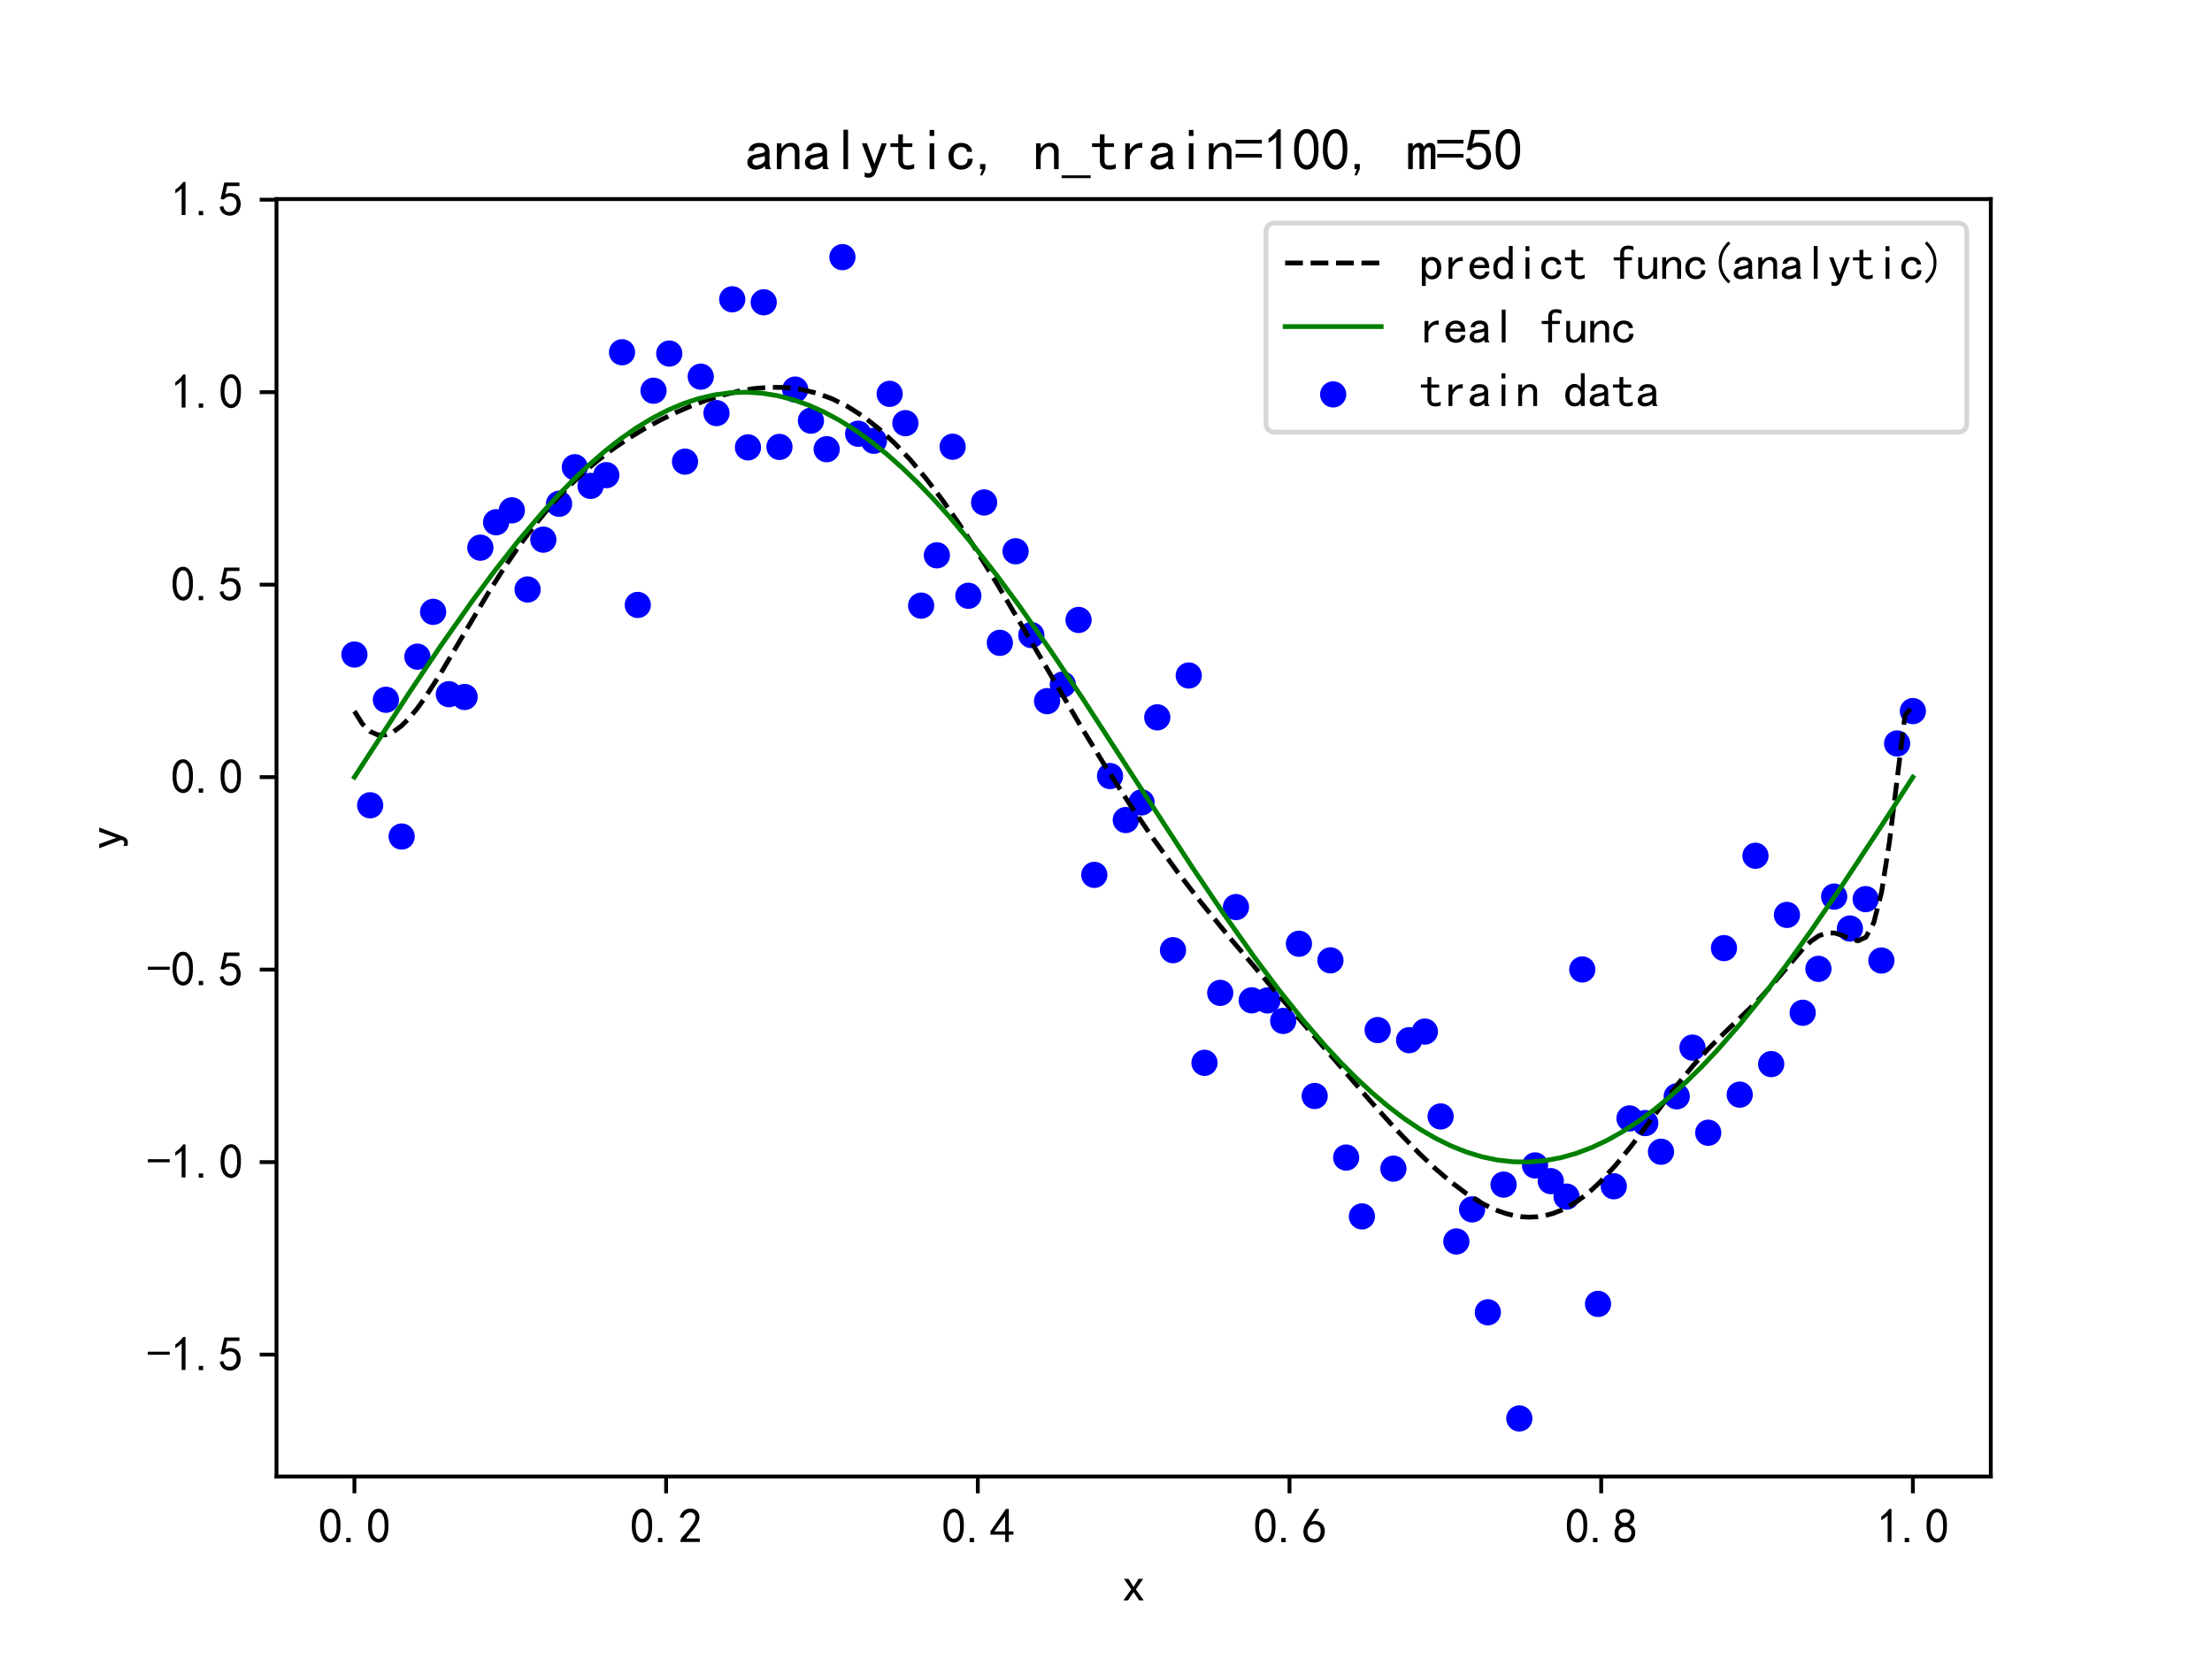 <?xml version="1.0" encoding="utf-8" standalone="no"?>
<!DOCTYPE svg PUBLIC "-//W3C//DTD SVG 1.1//EN"
  "http://www.w3.org/Graphics/SVG/1.1/DTD/svg11.dtd">
<svg height="345.6pt" version="1.1" viewBox="0 0 460.8 345.6" width="460.8pt" xmlns="http://www.w3.org/2000/svg" xmlns:xlink="http://www.w3.org/1999/xlink">
 <defs>
  <style type="text/css">*{stroke-linecap:butt;stroke-linejoin:round;}</style>
 </defs>
 <g id="figure_1">
  <g id="patch_1">
   <path d="M 0 345.6 
L 460.8 345.6 
L 460.8 0 
L 0 0 
z
" style="fill:#ffffff;"/>
  </g>
  <g id="axes_1">
   <g id="patch_2">
    <path d="M 57.6 307.584 
L 414.72 307.584 
L 414.72 41.472 
L 57.6 41.472 
z
" style="fill:#ffffff;"/>
   </g>
   <g id="PathCollection_1">
    <defs>
     <path d="M 0 2.236 
C 0.593 2.236 1.162 2 1.581 1.581 
C 2 1.162 2.236 0.593 2.236 0 
C 2.236 -0.593 2 -1.162 1.581 -1.581 
C 1.162 -2 0.593 -2.236 0 -2.236 
C -0.593 -2.236 -1.162 -2 -1.581 -1.581 
C -2 -1.162 -2.236 -0.593 -2.236 0 
C -2.236 0.593 -2 1.162 -1.581 1.581 
C -1.162 2 -0.593 2.236 0 2.236 
z
" id="m9929b29497" style="stroke:#0000ff;"/>
    </defs>
    <g clip-path="url(#p54bb64ecfc)">
     <use style="fill:#0000ff;stroke:#0000ff;" x="73.833" xlink:href="#m9929b29497" y="136.349"/>
     <use style="fill:#0000ff;stroke:#0000ff;" x="77.112" xlink:href="#m9929b29497" y="167.752"/>
     <use style="fill:#0000ff;stroke:#0000ff;" x="80.391" xlink:href="#m9929b29497" y="145.772"/>
     <use style="fill:#0000ff;stroke:#0000ff;" x="83.671" xlink:href="#m9929b29497" y="174.264"/>
     <use style="fill:#0000ff;stroke:#0000ff;" x="86.95" xlink:href="#m9929b29497" y="136.796"/>
     <use style="fill:#0000ff;stroke:#0000ff;" x="90.229" xlink:href="#m9929b29497" y="127.46"/>
     <use style="fill:#0000ff;stroke:#0000ff;" x="93.509" xlink:href="#m9929b29497" y="144.614"/>
     <use style="fill:#0000ff;stroke:#0000ff;" x="96.788" xlink:href="#m9929b29497" y="145.194"/>
     <use style="fill:#0000ff;stroke:#0000ff;" x="100.067" xlink:href="#m9929b29497" y="114.089"/>
     <use style="fill:#0000ff;stroke:#0000ff;" x="103.347" xlink:href="#m9929b29497" y="108.795"/>
     <use style="fill:#0000ff;stroke:#0000ff;" x="106.626" xlink:href="#m9929b29497" y="106.312"/>
     <use style="fill:#0000ff;stroke:#0000ff;" x="109.905" xlink:href="#m9929b29497" y="122.801"/>
     <use style="fill:#0000ff;stroke:#0000ff;" x="113.185" xlink:href="#m9929b29497" y="112.42"/>
     <use style="fill:#0000ff;stroke:#0000ff;" x="116.464" xlink:href="#m9929b29497" y="104.947"/>
     <use style="fill:#0000ff;stroke:#0000ff;" x="119.743" xlink:href="#m9929b29497" y="97.333"/>
     <use style="fill:#0000ff;stroke:#0000ff;" x="123.023" xlink:href="#m9929b29497" y="101.223"/>
     <use style="fill:#0000ff;stroke:#0000ff;" x="126.302" xlink:href="#m9929b29497" y="98.982"/>
     <use style="fill:#0000ff;stroke:#0000ff;" x="129.581" xlink:href="#m9929b29497" y="73.381"/>
     <use style="fill:#0000ff;stroke:#0000ff;" x="132.861" xlink:href="#m9929b29497" y="126.017"/>
     <use style="fill:#0000ff;stroke:#0000ff;" x="136.14" xlink:href="#m9929b29497" y="81.392"/>
     <use style="fill:#0000ff;stroke:#0000ff;" x="139.42" xlink:href="#m9929b29497" y="73.653"/>
     <use style="fill:#0000ff;stroke:#0000ff;" x="142.699" xlink:href="#m9929b29497" y="96.168"/>
     <use style="fill:#0000ff;stroke:#0000ff;" x="145.978" xlink:href="#m9929b29497" y="78.464"/>
     <use style="fill:#0000ff;stroke:#0000ff;" x="149.258" xlink:href="#m9929b29497" y="86.056"/>
     <use style="fill:#0000ff;stroke:#0000ff;" x="152.537" xlink:href="#m9929b29497" y="62.351"/>
     <use style="fill:#0000ff;stroke:#0000ff;" x="155.816" xlink:href="#m9929b29497" y="93.201"/>
     <use style="fill:#0000ff;stroke:#0000ff;" x="159.096" xlink:href="#m9929b29497" y="62.972"/>
     <use style="fill:#0000ff;stroke:#0000ff;" x="162.375" xlink:href="#m9929b29497" y="93.101"/>
     <use style="fill:#0000ff;stroke:#0000ff;" x="165.654" xlink:href="#m9929b29497" y="81.159"/>
     <use style="fill:#0000ff;stroke:#0000ff;" x="168.934" xlink:href="#m9929b29497" y="87.633"/>
     <use style="fill:#0000ff;stroke:#0000ff;" x="172.213" xlink:href="#m9929b29497" y="93.578"/>
     <use style="fill:#0000ff;stroke:#0000ff;" x="175.492" xlink:href="#m9929b29497" y="53.568"/>
     <use style="fill:#0000ff;stroke:#0000ff;" x="178.772" xlink:href="#m9929b29497" y="90.353"/>
     <use style="fill:#0000ff;stroke:#0000ff;" x="182.051" xlink:href="#m9929b29497" y="91.819"/>
     <use style="fill:#0000ff;stroke:#0000ff;" x="185.33" xlink:href="#m9929b29497" y="82.046"/>
     <use style="fill:#0000ff;stroke:#0000ff;" x="188.61" xlink:href="#m9929b29497" y="88.154"/>
     <use style="fill:#0000ff;stroke:#0000ff;" x="191.889" xlink:href="#m9929b29497" y="126.161"/>
     <use style="fill:#0000ff;stroke:#0000ff;" x="195.168" xlink:href="#m9929b29497" y="115.682"/>
     <use style="fill:#0000ff;stroke:#0000ff;" x="198.448" xlink:href="#m9929b29497" y="93.063"/>
     <use style="fill:#0000ff;stroke:#0000ff;" x="201.727" xlink:href="#m9929b29497" y="124.11"/>
     <use style="fill:#0000ff;stroke:#0000ff;" x="205.006" xlink:href="#m9929b29497" y="104.67"/>
     <use style="fill:#0000ff;stroke:#0000ff;" x="208.286" xlink:href="#m9929b29497" y="133.915"/>
     <use style="fill:#0000ff;stroke:#0000ff;" x="211.565" xlink:href="#m9929b29497" y="114.84"/>
     <use style="fill:#0000ff;stroke:#0000ff;" x="214.844" xlink:href="#m9929b29497" y="132.297"/>
     <use style="fill:#0000ff;stroke:#0000ff;" x="218.124" xlink:href="#m9929b29497" y="146.061"/>
     <use style="fill:#0000ff;stroke:#0000ff;" x="221.403" xlink:href="#m9929b29497" y="142.608"/>
     <use style="fill:#0000ff;stroke:#0000ff;" x="224.682" xlink:href="#m9929b29497" y="129.145"/>
     <use style="fill:#0000ff;stroke:#0000ff;" x="227.962" xlink:href="#m9929b29497" y="182.25"/>
     <use style="fill:#0000ff;stroke:#0000ff;" x="231.241" xlink:href="#m9929b29497" y="161.663"/>
     <use style="fill:#0000ff;stroke:#0000ff;" x="234.52" xlink:href="#m9929b29497" y="170.828"/>
     <use style="fill:#0000ff;stroke:#0000ff;" x="237.8" xlink:href="#m9929b29497" y="167.15"/>
     <use style="fill:#0000ff;stroke:#0000ff;" x="241.079" xlink:href="#m9929b29497" y="149.433"/>
     <use style="fill:#0000ff;stroke:#0000ff;" x="244.358" xlink:href="#m9929b29497" y="197.939"/>
     <use style="fill:#0000ff;stroke:#0000ff;" x="247.638" xlink:href="#m9929b29497" y="140.717"/>
     <use style="fill:#0000ff;stroke:#0000ff;" x="250.917" xlink:href="#m9929b29497" y="221.403"/>
     <use style="fill:#0000ff;stroke:#0000ff;" x="254.196" xlink:href="#m9929b29497" y="206.834"/>
     <use style="fill:#0000ff;stroke:#0000ff;" x="257.476" xlink:href="#m9929b29497" y="188.962"/>
     <use style="fill:#0000ff;stroke:#0000ff;" x="260.755" xlink:href="#m9929b29497" y="208.386"/>
     <use style="fill:#0000ff;stroke:#0000ff;" x="264.034" xlink:href="#m9929b29497" y="208.414"/>
     <use style="fill:#0000ff;stroke:#0000ff;" x="267.314" xlink:href="#m9929b29497" y="212.676"/>
     <use style="fill:#0000ff;stroke:#0000ff;" x="270.593" xlink:href="#m9929b29497" y="196.598"/>
     <use style="fill:#0000ff;stroke:#0000ff;" x="273.872" xlink:href="#m9929b29497" y="228.313"/>
     <use style="fill:#0000ff;stroke:#0000ff;" x="277.152" xlink:href="#m9929b29497" y="200.058"/>
     <use style="fill:#0000ff;stroke:#0000ff;" x="280.431" xlink:href="#m9929b29497" y="241.142"/>
     <use style="fill:#0000ff;stroke:#0000ff;" x="283.71" xlink:href="#m9929b29497" y="253.399"/>
     <use style="fill:#0000ff;stroke:#0000ff;" x="286.99" xlink:href="#m9929b29497" y="214.584"/>
     <use style="fill:#0000ff;stroke:#0000ff;" x="290.269" xlink:href="#m9929b29497" y="243.451"/>
     <use style="fill:#0000ff;stroke:#0000ff;" x="293.548" xlink:href="#m9929b29497" y="216.689"/>
     <use style="fill:#0000ff;stroke:#0000ff;" x="296.828" xlink:href="#m9929b29497" y="214.9"/>
     <use style="fill:#0000ff;stroke:#0000ff;" x="300.107" xlink:href="#m9929b29497" y="232.574"/>
     <use style="fill:#0000ff;stroke:#0000ff;" x="303.386" xlink:href="#m9929b29497" y="258.62"/>
     <use style="fill:#0000ff;stroke:#0000ff;" x="306.666" xlink:href="#m9929b29497" y="251.947"/>
     <use style="fill:#0000ff;stroke:#0000ff;" x="309.945" xlink:href="#m9929b29497" y="273.374"/>
     <use style="fill:#0000ff;stroke:#0000ff;" x="313.224" xlink:href="#m9929b29497" y="246.775"/>
     <use style="fill:#0000ff;stroke:#0000ff;" x="316.504" xlink:href="#m9929b29497" y="295.488"/>
     <use style="fill:#0000ff;stroke:#0000ff;" x="319.783" xlink:href="#m9929b29497" y="242.777"/>
     <use style="fill:#0000ff;stroke:#0000ff;" x="323.062" xlink:href="#m9929b29497" y="246.057"/>
     <use style="fill:#0000ff;stroke:#0000ff;" x="326.342" xlink:href="#m9929b29497" y="249.277"/>
     <use style="fill:#0000ff;stroke:#0000ff;" x="329.621" xlink:href="#m9929b29497" y="201.955"/>
     <use style="fill:#0000ff;stroke:#0000ff;" x="332.9" xlink:href="#m9929b29497" y="271.629"/>
     <use style="fill:#0000ff;stroke:#0000ff;" x="336.18" xlink:href="#m9929b29497" y="247.124"/>
     <use style="fill:#0000ff;stroke:#0000ff;" x="339.459" xlink:href="#m9929b29497" y="232.988"/>
     <use style="fill:#0000ff;stroke:#0000ff;" x="342.739" xlink:href="#m9929b29497" y="233.959"/>
     <use style="fill:#0000ff;stroke:#0000ff;" x="346.018" xlink:href="#m9929b29497" y="239.928"/>
     <use style="fill:#0000ff;stroke:#0000ff;" x="349.297" xlink:href="#m9929b29497" y="228.388"/>
     <use style="fill:#0000ff;stroke:#0000ff;" x="352.577" xlink:href="#m9929b29497" y="218.239"/>
     <use style="fill:#0000ff;stroke:#0000ff;" x="355.856" xlink:href="#m9929b29497" y="235.97"/>
     <use style="fill:#0000ff;stroke:#0000ff;" x="359.135" xlink:href="#m9929b29497" y="197.508"/>
     <use style="fill:#0000ff;stroke:#0000ff;" x="362.415" xlink:href="#m9929b29497" y="228.036"/>
     <use style="fill:#0000ff;stroke:#0000ff;" x="365.694" xlink:href="#m9929b29497" y="178.271"/>
     <use style="fill:#0000ff;stroke:#0000ff;" x="368.973" xlink:href="#m9929b29497" y="221.67"/>
     <use style="fill:#0000ff;stroke:#0000ff;" x="372.253" xlink:href="#m9929b29497" y="190.591"/>
     <use style="fill:#0000ff;stroke:#0000ff;" x="375.532" xlink:href="#m9929b29497" y="210.978"/>
     <use style="fill:#0000ff;stroke:#0000ff;" x="378.811" xlink:href="#m9929b29497" y="201.83"/>
     <use style="fill:#0000ff;stroke:#0000ff;" x="382.091" xlink:href="#m9929b29497" y="186.779"/>
     <use style="fill:#0000ff;stroke:#0000ff;" x="385.37" xlink:href="#m9929b29497" y="193.427"/>
     <use style="fill:#0000ff;stroke:#0000ff;" x="388.649" xlink:href="#m9929b29497" y="187.306"/>
     <use style="fill:#0000ff;stroke:#0000ff;" x="391.929" xlink:href="#m9929b29497" y="200.096"/>
     <use style="fill:#0000ff;stroke:#0000ff;" x="395.208" xlink:href="#m9929b29497" y="154.878"/>
     <use style="fill:#0000ff;stroke:#0000ff;" x="398.487" xlink:href="#m9929b29497" y="148.133"/>
    </g>
   </g>
   <g id="matplotlib.axis_1">
    <g id="xtick_1">
     <g id="line2d_1">
      <defs>
       <path d="M 0 0 
L 0 3.5 
" id="m21b68eb40e" style="stroke:#000000;stroke-width:0.8;"/>
      </defs>
      <g>
       <use style="stroke:#000000;stroke-width:0.8;" x="73.833" xlink:href="#m21b68eb40e" y="307.584"/>
      </g>
     </g>
     <g id="text_1">
      <!-- 0.0 -->
      <g transform="translate(66.333 321.459)scale(0.1 -0.1)">
       <defs>
        <path d="M 225 2537 
Q 250 3200 412 3587 
Q 575 3975 875 4225 
Q 1175 4475 1612 4475 
Q 2050 4475 2375 4112 
Q 2700 3750 2800 3200 
Q 2900 2650 2862 1937 
Q 2825 1225 2612 775 
Q 2400 325 1975 150 
Q 1550 -25 1125 187 
Q 700 400 525 750 
Q 350 1100 275 1487 
Q 200 1875 225 2537 
z
M 750 2687 
Q 675 2000 800 1462 
Q 925 925 1212 700 
Q 1500 475 1800 612 
Q 2100 750 2237 1162 
Q 2375 1575 2375 2062 
Q 2375 2550 2337 2950 
Q 2300 3350 2112 3675 
Q 1925 4000 1612 4012 
Q 1300 4025 1062 3700 
Q 825 3375 750 2687 
z
" id="SimHei-30" transform="scale(0.016)"/>
        <path d="M 1075 125 
L 500 125 
L 500 675 
L 1075 675 
L 1075 125 
z
" id="SimHei-2e" transform="scale(0.016)"/>
       </defs>
       <use xlink:href="#SimHei-30"/>
       <use x="50" xlink:href="#SimHei-2e"/>
       <use x="100" xlink:href="#SimHei-30"/>
      </g>
     </g>
    </g>
    <g id="xtick_2">
     <g id="line2d_2">
      <g>
       <use style="stroke:#000000;stroke-width:0.8;" x="138.764" xlink:href="#m21b68eb40e" y="307.584"/>
      </g>
     </g>
     <g id="text_2">
      <!-- 0.2 -->
      <g transform="translate(131.264 321.459)scale(0.1 -0.1)">
       <defs>
        <path d="M 300 250 
Q 325 625 650 925 
Q 975 1225 1475 1862 
Q 1975 2500 2125 2850 
Q 2275 3200 2237 3450 
Q 2200 3700 2000 3862 
Q 1800 4025 1537 4000 
Q 1275 3975 1037 3800 
Q 800 3625 675 3275 
L 200 3350 
Q 400 3925 712 4187 
Q 1025 4450 1450 4475 
Q 1700 4500 1900 4462 
Q 2100 4425 2312 4287 
Q 2525 4150 2662 3875 
Q 2800 3600 2762 3212 
Q 2725 2825 2375 2287 
Q 2025 1750 1025 600 
L 2825 600 
L 2825 150 
L 300 150 
L 300 250 
z
" id="SimHei-32" transform="scale(0.016)"/>
       </defs>
       <use xlink:href="#SimHei-30"/>
       <use x="50" xlink:href="#SimHei-2e"/>
       <use x="100" xlink:href="#SimHei-32"/>
      </g>
     </g>
    </g>
    <g id="xtick_3">
     <g id="line2d_3">
      <g>
       <use style="stroke:#000000;stroke-width:0.8;" x="203.695" xlink:href="#m21b68eb40e" y="307.584"/>
      </g>
     </g>
     <g id="text_3">
      <!-- 0.4 -->
      <g transform="translate(196.195 321.459)scale(0.1 -0.1)">
       <defs>
        <path d="M 2000 1100 
L 75 1100 
L 75 1525 
L 2100 4450 
L 2475 4450 
L 2475 1525 
L 3075 1525 
L 3075 1100 
L 2475 1100 
L 2475 150 
L 2000 150 
L 2000 1100 
z
M 2000 1525 
L 2000 3500 
L 600 1525 
L 2000 1525 
z
" id="SimHei-34" transform="scale(0.016)"/>
       </defs>
       <use xlink:href="#SimHei-30"/>
       <use x="50" xlink:href="#SimHei-2e"/>
       <use x="100" xlink:href="#SimHei-34"/>
      </g>
     </g>
    </g>
    <g id="xtick_4">
     <g id="line2d_4">
      <g>
       <use style="stroke:#000000;stroke-width:0.8;" x="268.625" xlink:href="#m21b68eb40e" y="307.584"/>
      </g>
     </g>
     <g id="text_4">
      <!-- 0.6 -->
      <g transform="translate(261.125 321.459)scale(0.1 -0.1)">
       <defs>
        <path d="M 250 1612 
Q 275 1975 387 2225 
Q 500 2475 725 2850 
L 1750 4450 
L 2325 4450 
L 1275 2800 
Q 1950 2975 2350 2750 
Q 2750 2525 2887 2237 
Q 3025 1950 3037 1612 
Q 3050 1275 2937 950 
Q 2825 625 2537 362 
Q 2250 100 1737 75 
Q 1225 50 862 262 
Q 500 475 362 862 
Q 225 1250 250 1612 
z
M 1025 787 
Q 1250 550 1625 525 
Q 2000 500 2250 775 
Q 2500 1050 2500 1575 
Q 2500 2100 2187 2300 
Q 1875 2500 1487 2450 
Q 1100 2400 925 2075 
Q 750 1750 775 1387 
Q 800 1025 1025 787 
z
" id="SimHei-36" transform="scale(0.016)"/>
       </defs>
       <use xlink:href="#SimHei-30"/>
       <use x="50" xlink:href="#SimHei-2e"/>
       <use x="100" xlink:href="#SimHei-36"/>
      </g>
     </g>
    </g>
    <g id="xtick_5">
     <g id="line2d_5">
      <g>
       <use style="stroke:#000000;stroke-width:0.8;" x="333.556" xlink:href="#m21b68eb40e" y="307.584"/>
      </g>
     </g>
     <g id="text_5">
      <!-- 0.8 -->
      <g transform="translate(326.056 321.459)scale(0.1 -0.1)">
       <defs>
        <path d="M 175 1375 
Q 175 1675 325 1962 
Q 475 2250 825 2425 
Q 525 2600 425 2812 
Q 325 3025 312 3300 
Q 300 3575 387 3775 
Q 475 3975 650 4150 
Q 825 4325 1037 4387 
Q 1250 4450 1500 4450 
Q 1750 4450 1950 4400 
Q 2150 4350 2375 4187 
Q 2600 4025 2700 3725 
Q 2800 3425 2687 3025 
Q 2575 2625 2100 2400 
Q 2525 2275 2700 2012 
Q 2875 1750 2875 1375 
Q 2875 1000 2762 775 
Q 2650 550 2512 400 
Q 2375 250 2137 162 
Q 1900 75 1537 75 
Q 1175 75 912 162 
Q 650 250 475 425 
Q 300 600 237 837 
Q 175 1075 175 1375 
z
M 687 1400 
Q 675 1100 787 875 
Q 900 650 1200 587 
Q 1500 525 1825 600 
Q 2150 675 2275 950 
Q 2400 1225 2362 1500 
Q 2325 1775 2050 1962 
Q 1775 2150 1450 2125 
Q 1125 2100 912 1900 
Q 700 1700 687 1400 
z
M 775 3350 
Q 775 3100 950 2875 
Q 1125 2650 1500 2650 
Q 1875 2650 2062 2875 
Q 2250 3100 2237 3412 
Q 2225 3725 2012 3875 
Q 1800 4025 1437 4000 
Q 1075 3975 925 3787 
Q 775 3600 775 3350 
z
" id="SimHei-38" transform="scale(0.016)"/>
       </defs>
       <use xlink:href="#SimHei-30"/>
       <use x="50" xlink:href="#SimHei-2e"/>
       <use x="100" xlink:href="#SimHei-38"/>
      </g>
     </g>
    </g>
    <g id="xtick_6">
     <g id="line2d_6">
      <g>
       <use style="stroke:#000000;stroke-width:0.8;" x="398.487" xlink:href="#m21b68eb40e" y="307.584"/>
      </g>
     </g>
     <g id="text_6">
      <!-- 1.0 -->
      <g transform="translate(390.987 321.459)scale(0.1 -0.1)">
       <defs>
        <path d="M 1400 3600 
Q 1075 3275 575 2975 
L 575 3450 
Q 1200 3875 1600 4450 
L 1900 4450 
L 1900 150 
L 1400 150 
L 1400 3600 
z
" id="SimHei-31" transform="scale(0.016)"/>
       </defs>
       <use xlink:href="#SimHei-31"/>
       <use x="50" xlink:href="#SimHei-2e"/>
       <use x="100" xlink:href="#SimHei-30"/>
      </g>
     </g>
    </g>
    <g id="text_7">
     <!-- x -->
     <g transform="translate(233.66 333.584)scale(0.1 -0.1)">
      <defs>
       <path d="M 2875 125 
L 2275 125 
L 1550 1200 
L 825 125 
L 225 125 
L 1250 1550 
L 300 2925 
L 900 2925 
L 1550 1875 
L 2200 2925 
L 2800 2925 
L 1850 1550 
L 2875 125 
z
" id="SimHei-78" transform="scale(0.016)"/>
      </defs>
      <use xlink:href="#SimHei-78"/>
     </g>
    </g>
   </g>
   <g id="matplotlib.axis_2">
    <g id="ytick_1">
     <g id="line2d_7">
      <defs>
       <path d="M 0 0 
L -3.5 0 
" id="m20e9bf9161" style="stroke:#000000;stroke-width:0.8;"/>
      </defs>
      <g>
       <use style="stroke:#000000;stroke-width:0.8;" x="57.6" xlink:href="#m20e9bf9161" y="282.186"/>
      </g>
     </g>
     <g id="text_8">
      <!-- -1.5 -->
      <g transform="translate(30.6 285.623)scale(0.1 -0.1)">
       <defs>
        <path d="M 2975 2125 
L 125 2125 
L 125 2525 
L 2975 2525 
L 2975 2125 
z
" id="SimHei-2d" transform="scale(0.016)"/>
        <path d="M 550 1325 
Q 725 650 1150 575 
Q 1575 500 1837 662 
Q 2100 825 2212 1087 
Q 2325 1350 2312 1675 
Q 2300 2000 2137 2225 
Q 1975 2450 1725 2525 
Q 1475 2600 1162 2525 
Q 850 2450 650 2175 
L 225 2225 
Q 275 2375 700 4375 
L 2675 4375 
L 2675 3925 
L 1075 3925 
Q 950 3250 825 2850 
Q 1200 3025 1525 3012 
Q 1850 3000 2150 2862 
Q 2450 2725 2587 2487 
Q 2725 2250 2787 2012 
Q 2850 1775 2837 1500 
Q 2825 1225 2725 937 
Q 2625 650 2425 462 
Q 2225 275 1937 162 
Q 1650 50 1275 75 
Q 900 100 562 350 
Q 225 600 100 1200 
L 550 1325 
z
" id="SimHei-35" transform="scale(0.016)"/>
       </defs>
       <use xlink:href="#SimHei-2d"/>
       <use x="50" xlink:href="#SimHei-31"/>
       <use x="100" xlink:href="#SimHei-2e"/>
       <use x="150" xlink:href="#SimHei-35"/>
      </g>
     </g>
    </g>
    <g id="ytick_2">
     <g id="line2d_8">
      <g>
       <use style="stroke:#000000;stroke-width:0.8;" x="57.6" xlink:href="#m20e9bf9161" y="242.087"/>
      </g>
     </g>
     <g id="text_9">
      <!-- -1.0 -->
      <g transform="translate(30.6 245.525)scale(0.1 -0.1)">
       <use xlink:href="#SimHei-2d"/>
       <use x="50" xlink:href="#SimHei-31"/>
       <use x="100" xlink:href="#SimHei-2e"/>
       <use x="150" xlink:href="#SimHei-30"/>
      </g>
     </g>
    </g>
    <g id="ytick_3">
     <g id="line2d_9">
      <g>
       <use style="stroke:#000000;stroke-width:0.8;" x="57.6" xlink:href="#m20e9bf9161" y="201.989"/>
      </g>
     </g>
     <g id="text_10">
      <!-- -0.5 -->
      <g transform="translate(30.6 205.427)scale(0.1 -0.1)">
       <use xlink:href="#SimHei-2d"/>
       <use x="50" xlink:href="#SimHei-30"/>
       <use x="100" xlink:href="#SimHei-2e"/>
       <use x="150" xlink:href="#SimHei-35"/>
      </g>
     </g>
    </g>
    <g id="ytick_4">
     <g id="line2d_10">
      <g>
       <use style="stroke:#000000;stroke-width:0.8;" x="57.6" xlink:href="#m20e9bf9161" y="161.891"/>
      </g>
     </g>
     <g id="text_11">
      <!-- 0.0 -->
      <g transform="translate(35.6 165.329)scale(0.1 -0.1)">
       <use xlink:href="#SimHei-30"/>
       <use x="50" xlink:href="#SimHei-2e"/>
       <use x="100" xlink:href="#SimHei-30"/>
      </g>
     </g>
    </g>
    <g id="ytick_5">
     <g id="line2d_11">
      <g>
       <use style="stroke:#000000;stroke-width:0.8;" x="57.6" xlink:href="#m20e9bf9161" y="121.793"/>
      </g>
     </g>
     <g id="text_12">
      <!-- 0.5 -->
      <g transform="translate(35.6 125.23)scale(0.1 -0.1)">
       <use xlink:href="#SimHei-30"/>
       <use x="50" xlink:href="#SimHei-2e"/>
       <use x="100" xlink:href="#SimHei-35"/>
      </g>
     </g>
    </g>
    <g id="ytick_6">
     <g id="line2d_12">
      <g>
       <use style="stroke:#000000;stroke-width:0.8;" x="57.6" xlink:href="#m20e9bf9161" y="81.695"/>
      </g>
     </g>
     <g id="text_13">
      <!-- 1.0 -->
      <g transform="translate(35.6 85.132)scale(0.1 -0.1)">
       <use xlink:href="#SimHei-31"/>
       <use x="50" xlink:href="#SimHei-2e"/>
       <use x="100" xlink:href="#SimHei-30"/>
      </g>
     </g>
    </g>
    <g id="ytick_7">
     <g id="line2d_13">
      <g>
       <use style="stroke:#000000;stroke-width:0.8;" x="57.6" xlink:href="#m20e9bf9161" y="41.597"/>
      </g>
     </g>
     <g id="text_14">
      <!-- 1.5 -->
      <g transform="translate(35.6 45.034)scale(0.1 -0.1)">
       <use xlink:href="#SimHei-31"/>
       <use x="50" xlink:href="#SimHei-2e"/>
       <use x="100" xlink:href="#SimHei-35"/>
      </g>
     </g>
    </g>
    <g id="text_15">
     <!-- y -->
     <g transform="translate(25.35 177.028)rotate(-90)scale(0.1 -0.1)">
      <defs>
       <path d="M 2900 2925 
L 1750 -100 
Q 1650 -450 1450 -625 
Q 1250 -800 950 -800 
Q 825 -800 712 -787 
Q 600 -775 500 -725 
L 500 -225 
Q 600 -275 700 -300 
Q 800 -325 875 -325 
Q 1075 -325 1150 -262 
Q 1225 -200 1300 25 
L 200 2925 
L 750 2925 
L 1550 725 
L 1575 725 
L 2350 2925 
L 2900 2925 
z
" id="SimHei-79" transform="scale(0.016)"/>
      </defs>
      <use xlink:href="#SimHei-79"/>
     </g>
    </g>
   </g>
   <g id="line2d_14">
    <path clip-path="url(#p54bb64ecfc)" d="M 73.833 148.153 
L 75.464 150.775 
L 77.096 152.377 
L 78.727 153.099 
L 80.358 153.072 
L 81.99 152.412 
L 83.621 151.224 
L 85.253 149.602 
L 86.884 147.629 
L 88.516 145.38 
L 91.778 140.309 
L 96.673 132.019 
L 101.567 123.767 
L 104.83 118.59 
L 108.093 113.79 
L 111.356 109.412 
L 114.618 105.467 
L 117.881 101.941 
L 121.144 98.803 
L 124.407 96.014 
L 127.67 93.533 
L 130.933 91.318 
L 134.196 89.335 
L 137.458 87.558 
L 140.721 85.969 
L 143.984 84.561 
L 147.247 83.339 
L 150.51 82.315 
L 153.773 81.51 
L 157.036 80.954 
L 160.299 80.677 
L 163.561 80.717 
L 166.824 81.109 
L 170.087 81.885 
L 173.35 83.077 
L 176.613 84.708 
L 179.876 86.795 
L 183.139 89.345 
L 186.401 92.357 
L 189.664 95.818 
L 192.927 99.707 
L 196.19 103.991 
L 199.453 108.631 
L 202.716 113.577 
L 207.61 121.453 
L 214.136 132.491 
L 225.556 151.969 
L 230.45 159.945 
L 235.344 167.537 
L 240.239 174.697 
L 245.133 181.428 
L 250.027 187.777 
L 256.553 195.786 
L 264.71 205.378 
L 285.919 229.879 
L 290.813 235.272 
L 295.707 240.323 
L 298.97 243.412 
L 302.233 246.211 
L 305.496 248.656 
L 308.759 250.682 
L 310.39 251.515 
L 312.021 252.219 
L 313.653 252.783 
L 315.284 253.199 
L 316.916 253.46 
L 318.547 253.557 
L 320.179 253.484 
L 321.81 253.234 
L 323.441 252.802 
L 325.073 252.185 
L 326.704 251.38 
L 328.336 250.389 
L 329.967 249.213 
L 331.599 247.859 
L 333.23 246.334 
L 336.493 242.825 
L 339.756 238.821 
L 344.65 232.301 
L 349.544 225.824 
L 352.807 221.857 
L 356.07 218.283 
L 359.333 215.056 
L 365.859 208.784 
L 369.122 205.225 
L 375.647 197.582 
L 377.279 196.051 
L 378.91 194.937 
L 380.542 194.358 
L 382.173 194.362 
L 383.804 194.866 
L 385.436 195.591 
L 387.067 195.993 
L 388.699 195.232 
L 390.33 192.226 
L 391.962 185.853 
L 393.593 175.453 
L 396.856 148.942 
L 398.487 147.084 
L 398.487 147.084 
" style="fill:none;stroke:#000000;stroke-dasharray:3.7,1.6;stroke-dashoffset:0;"/>
   </g>
   <g id="line2d_15">
    <path clip-path="url(#p54bb64ecfc)" d="M 73.833 161.891 
L 85.253 144.31 
L 91.778 134.595 
L 98.304 125.314 
L 103.198 118.728 
L 108.093 112.528 
L 112.987 106.772 
L 116.25 103.206 
L 119.513 99.873 
L 122.776 96.788 
L 126.038 93.963 
L 129.301 91.408 
L 132.564 89.134 
L 135.827 87.151 
L 139.09 85.465 
L 142.353 84.084 
L 145.616 83.013 
L 148.879 82.256 
L 152.141 81.817 
L 155.404 81.697 
L 158.667 81.897 
L 161.93 82.416 
L 165.193 83.251 
L 168.456 84.4 
L 171.719 85.858 
L 174.981 87.619 
L 178.244 89.676 
L 181.507 92.021 
L 184.77 94.644 
L 188.033 97.536 
L 191.296 100.684 
L 194.559 104.076 
L 197.821 107.698 
L 202.716 113.532 
L 207.61 119.8 
L 212.504 126.445 
L 219.03 135.788 
L 225.556 145.548 
L 236.976 163.157 
L 248.396 180.705 
L 254.921 190.375 
L 261.447 199.591 
L 266.341 206.116 
L 271.236 212.245 
L 276.13 217.923 
L 279.393 221.432 
L 282.656 224.704 
L 285.919 227.725 
L 289.181 230.484 
L 292.444 232.969 
L 295.707 235.171 
L 298.97 237.081 
L 302.233 238.691 
L 305.496 239.995 
L 308.759 240.988 
L 312.021 241.666 
L 315.284 242.025 
L 318.547 242.065 
L 321.81 241.785 
L 325.073 241.187 
L 328.336 240.273 
L 331.599 239.046 
L 334.862 237.512 
L 338.124 235.676 
L 341.387 233.547 
L 344.65 231.131 
L 347.913 228.44 
L 351.176 225.483 
L 354.439 222.273 
L 357.702 218.822 
L 362.596 213.224 
L 367.49 207.167 
L 372.384 200.703 
L 377.279 193.892 
L 383.804 184.375 
L 391.962 171.993 
L 398.487 161.891 
L 398.487 161.891 
" style="fill:none;stroke:#008000;stroke-linecap:square;"/>
   </g>
   <g id="patch_3">
    <path d="M 57.6 307.584 
L 57.6 41.472 
" style="fill:none;stroke:#000000;stroke-linecap:square;stroke-linejoin:miter;stroke-width:0.8;"/>
   </g>
   <g id="patch_4">
    <path d="M 414.72 307.584 
L 414.72 41.472 
" style="fill:none;stroke:#000000;stroke-linecap:square;stroke-linejoin:miter;stroke-width:0.8;"/>
   </g>
   <g id="patch_5">
    <path d="M 57.6 307.584 
L 414.72 307.584 
" style="fill:none;stroke:#000000;stroke-linecap:square;stroke-linejoin:miter;stroke-width:0.8;"/>
   </g>
   <g id="patch_6">
    <path d="M 57.6 41.472 
L 414.72 41.472 
" style="fill:none;stroke:#000000;stroke-linecap:square;stroke-linejoin:miter;stroke-width:0.8;"/>
   </g>
   <g id="text_16">
    <!-- analytic, n_train=100, m=50 -->
    <g transform="translate(155.16 35.472)scale(0.12 -0.12)">
     <defs>
      <path d="M 2875 125 
L 2275 125 
Q 2225 175 2200 262 
Q 2175 350 2175 475 
Q 2000 275 1750 175 
Q 1500 75 1225 75 
Q 825 75 550 275 
Q 275 475 275 850 
Q 275 1225 525 1450 
Q 775 1675 1300 1750 
Q 1650 1800 1912 1875 
Q 2175 1950 2175 2075 
Q 2175 2225 2062 2375 
Q 1950 2525 1575 2525 
Q 1275 2525 1137 2412 
Q 1000 2300 950 2100 
L 400 2100 
Q 450 2500 762 2737 
Q 1075 2975 1575 2975 
Q 2125 2975 2400 2725 
Q 2675 2475 2675 2025 
L 2675 650 
Q 2675 500 2725 375 
Q 2775 250 2875 125 
z
M 2175 1050 
L 2175 1550 
Q 2025 1500 1887 1462 
Q 1750 1425 1425 1375 
Q 1050 1325 937 1200 
Q 825 1075 825 900 
Q 825 750 937 637 
Q 1050 525 1275 525 
Q 1500 525 1762 650 
Q 2025 775 2175 1050 
z
" id="SimHei-61" transform="scale(0.016)"/>
      <path d="M 2800 125 
L 2300 125 
L 2300 1925 
Q 2300 2225 2150 2400 
Q 2000 2575 1750 2575 
Q 1425 2575 1137 2237 
Q 850 1900 850 1400 
L 850 125 
L 350 125 
L 350 2925 
L 850 2925 
L 850 2400 
Q 1050 2675 1287 2825 
Q 1525 2975 1900 2975 
Q 2350 2975 2575 2725 
Q 2800 2475 2800 2100 
L 2800 125 
z
" id="SimHei-6e" transform="scale(0.016)"/>
      <path d="M 1825 125 
L 1325 125 
L 1325 4400 
L 1825 4400 
L 1825 125 
z
" id="SimHei-6c" transform="scale(0.016)"/>
      <path d="M 2750 200 
Q 2625 150 2462 112 
Q 2300 75 2025 75 
Q 1575 75 1300 325 
Q 1025 575 1025 1025 
L 1025 2525 
L 175 2525 
L 175 2925 
L 1025 2925 
L 1025 3900 
L 1525 3900 
L 1525 2925 
L 2550 2925 
L 2550 2525 
L 1525 2525 
L 1525 1000 
Q 1525 800 1625 662 
Q 1725 525 2000 525 
Q 2275 525 2450 575 
Q 2625 625 2750 700 
L 2750 200 
z
" id="SimHei-74" transform="scale(0.016)"/>
      <path d="M 1800 3725 
L 1300 3725 
L 1300 4375 
L 1800 4375 
L 1800 3725 
z
M 1800 125 
L 1300 125 
L 1300 2925 
L 1800 2925 
L 1800 125 
z
" id="SimHei-69" transform="scale(0.016)"/>
      <path d="M 2850 1250 
Q 2850 725 2487 400 
Q 2125 75 1575 75 
Q 1025 75 625 462 
Q 225 850 225 1525 
Q 225 2200 625 2587 
Q 1025 2975 1575 2975 
Q 2125 2975 2450 2687 
Q 2775 2400 2775 2000 
L 2225 2000 
Q 2200 2300 2012 2412 
Q 1825 2525 1575 2525 
Q 1275 2525 1025 2287 
Q 775 2050 775 1525 
Q 775 1000 1025 762 
Q 1275 525 1575 525 
Q 1900 525 2100 700 
Q 2300 875 2300 1250 
L 2850 1250 
z
" id="SimHei-63" transform="scale(0.016)"/>
      <path d="M 1100 125 
L 775 -550 
L 525 -550 
L 775 125 
L 525 125 
L 525 675 
L 1100 675 
L 1100 125 
z
" id="SimHei-2c" transform="scale(0.016)"/>
      <path id="SimHei-20" transform="scale(0.016)"/>
      <path d="M 3150 -850 
L 0 -850 
L 0 -550 
L 3150 -550 
L 3150 -850 
z
" id="SimHei-5f" transform="scale(0.016)"/>
      <path d="M 2500 2425 
Q 2025 2500 1700 2287 
Q 1375 2075 1150 1550 
L 1150 125 
L 650 125 
L 650 2925 
L 1150 2925 
L 1150 2200 
Q 1375 2600 1712 2787 
Q 2050 2975 2500 2975 
L 2500 2425 
z
" id="SimHei-72" transform="scale(0.016)"/>
      <path d="M 2975 2900 
L 125 2900 
L 125 3300 
L 2975 3300 
L 2975 2900 
z
M 2975 1375 
L 125 1375 
L 125 1775 
L 2975 1775 
L 2975 1375 
z
" id="SimHei-3d" transform="scale(0.016)"/>
      <path d="M 3050 125 
L 2550 125 
L 2550 2150 
Q 2550 2300 2500 2400 
Q 2450 2500 2300 2500 
Q 2125 2500 1975 2312 
Q 1825 2125 1825 1825 
L 1825 125 
L 1325 125 
L 1325 2150 
Q 1325 2300 1275 2400 
Q 1225 2500 1075 2500 
Q 900 2500 750 2312 
Q 600 2125 600 1825 
L 600 125 
L 100 125 
L 100 2925 
L 600 2925 
L 600 2550 
Q 725 2750 900 2862 
Q 1075 2975 1275 2975 
Q 1475 2975 1612 2862 
Q 1750 2750 1800 2550 
Q 1925 2750 2087 2862 
Q 2250 2975 2450 2975 
Q 2750 2975 2900 2812 
Q 3050 2650 3050 2350 
L 3050 125 
z
" id="SimHei-6d" transform="scale(0.016)"/>
     </defs>
     <use xlink:href="#SimHei-61"/>
     <use x="50" xlink:href="#SimHei-6e"/>
     <use x="100" xlink:href="#SimHei-61"/>
     <use x="150" xlink:href="#SimHei-6c"/>
     <use x="200" xlink:href="#SimHei-79"/>
     <use x="250" xlink:href="#SimHei-74"/>
     <use x="300" xlink:href="#SimHei-69"/>
     <use x="350" xlink:href="#SimHei-63"/>
     <use x="400" xlink:href="#SimHei-2c"/>
     <use x="450" xlink:href="#SimHei-20"/>
     <use x="500" xlink:href="#SimHei-6e"/>
     <use x="550" xlink:href="#SimHei-5f"/>
     <use x="600" xlink:href="#SimHei-74"/>
     <use x="650" xlink:href="#SimHei-72"/>
     <use x="700" xlink:href="#SimHei-61"/>
     <use x="750" xlink:href="#SimHei-69"/>
     <use x="800" xlink:href="#SimHei-6e"/>
     <use x="850" xlink:href="#SimHei-3d"/>
     <use x="900" xlink:href="#SimHei-31"/>
     <use x="950" xlink:href="#SimHei-30"/>
     <use x="1000" xlink:href="#SimHei-30"/>
     <use x="1050" xlink:href="#SimHei-2c"/>
     <use x="1100" xlink:href="#SimHei-20"/>
     <use x="1150" xlink:href="#SimHei-6d"/>
     <use x="1200" xlink:href="#SimHei-3d"/>
     <use x="1250" xlink:href="#SimHei-35"/>
     <use x="1300" xlink:href="#SimHei-30"/>
    </g>
   </g>
   <g id="legend_1">
    <g id="patch_7">
     <path d="M 265.72 90.034 
L 407.72 90.034 
Q 409.72 90.034 409.72 88.034 
L 409.72 48.472 
Q 409.72 46.472 407.72 46.472 
L 265.72 46.472 
Q 263.72 46.472 263.72 48.472 
L 263.72 88.034 
Q 263.72 90.034 265.72 90.034 
z
" style="fill:#ffffff;opacity:0.8;stroke:#cccccc;stroke-linejoin:miter;"/>
    </g>
    <g id="line2d_16">
     <path d="M 267.72 54.785 
L 287.72 54.785 
" style="fill:none;stroke:#000000;stroke-dasharray:3.7,1.6;stroke-dashoffset:0;"/>
    </g>
    <g id="line2d_17"/>
    <g id="text_17">
     <!-- predict func(analytic) -->
     <g transform="translate(295.72 58.285)scale(0.1 -0.1)">
      <defs>
       <path d="M 2825 1525 
Q 2825 800 2475 425 
Q 2125 50 1625 50 
Q 1350 50 1150 162 
Q 950 275 800 500 
L 800 -800 
L 300 -800 
L 300 2925 
L 800 2925 
L 800 2550 
Q 950 2775 1150 2875 
Q 1350 2975 1625 2975 
Q 2125 2975 2475 2612 
Q 2825 2250 2825 1525 
z
M 2275 1525 
Q 2275 2000 2087 2262 
Q 1900 2525 1525 2525 
Q 1225 2525 1012 2262 
Q 800 2000 800 1525 
Q 800 1050 1012 775 
Q 1225 500 1525 500 
Q 1900 500 2087 775 
Q 2275 1050 2275 1525 
z
" id="SimHei-70" transform="scale(0.016)"/>
       <path d="M 2850 1075 
Q 2800 625 2450 350 
Q 2100 75 1625 75 
Q 1025 75 637 462 
Q 250 850 250 1525 
Q 250 2200 637 2587 
Q 1025 2975 1625 2975 
Q 2150 2975 2487 2637 
Q 2825 2300 2825 1525 
L 800 1525 
Q 800 975 1037 750 
Q 1275 525 1625 525 
Q 1900 525 2075 662 
Q 2250 800 2300 1075 
L 2850 1075 
z
M 2250 1925 
Q 2200 2275 2025 2412 
Q 1850 2550 1575 2550 
Q 1325 2550 1125 2412 
Q 925 2275 825 1925 
L 2250 1925 
z
" id="SimHei-65" transform="scale(0.016)"/>
       <path d="M 2750 125 
L 2250 125 
L 2250 500 
Q 2100 275 1900 175 
Q 1700 75 1425 75 
Q 925 75 575 437 
Q 225 800 225 1525 
Q 225 2250 575 2625 
Q 925 3000 1425 3000 
Q 1700 3000 1900 2887 
Q 2100 2775 2250 2550 
L 2250 4400 
L 2750 4400 
L 2750 125 
z
M 2250 1525 
Q 2250 2000 2037 2275 
Q 1825 2550 1525 2550 
Q 1150 2550 962 2275 
Q 775 2000 775 1525 
Q 775 1050 962 787 
Q 1150 525 1525 525 
Q 1825 525 2037 787 
Q 2250 1050 2250 1525 
z
" id="SimHei-64" transform="scale(0.016)"/>
       <path d="M 2850 3825 
Q 2725 3900 2550 3950 
Q 2375 4000 2100 4000 
Q 1825 4000 1725 3862 
Q 1625 3725 1625 3525 
L 1625 2925 
L 2650 2925 
L 2650 2525 
L 1625 2525 
L 1625 125 
L 1125 125 
L 1125 2525 
L 275 2525 
L 275 2925 
L 1125 2925 
L 1125 3500 
Q 1125 3950 1400 4200 
Q 1675 4450 2125 4450 
Q 2400 4450 2562 4412 
Q 2725 4375 2850 4325 
L 2850 3825 
z
" id="SimHei-66" transform="scale(0.016)"/>
       <path d="M 2800 125 
L 2300 125 
L 2300 650 
Q 2100 375 1862 225 
Q 1625 75 1250 75 
Q 800 75 575 325 
Q 350 575 350 950 
L 350 2925 
L 850 2925 
L 850 1125 
Q 850 825 1000 650 
Q 1150 475 1400 475 
Q 1725 475 2012 812 
Q 2300 1150 2300 1650 
L 2300 2925 
L 2800 2925 
L 2800 125 
z
" id="SimHei-75" transform="scale(0.016)"/>
       <path d="M 2975 -200 
L 2700 -475 
Q 2075 125 1762 775 
Q 1450 1425 1450 2250 
Q 1450 3075 1762 3725 
Q 2075 4375 2700 5000 
L 2975 4725 
Q 2400 4175 2112 3587 
Q 1825 3000 1825 2250 
Q 1825 1500 2112 912 
Q 2400 325 2975 -200 
z
" id="SimHei-28" transform="scale(0.016)"/>
       <path d="M 1675 2250 
Q 1675 1425 1362 775 
Q 1050 125 425 -475 
L 150 -200 
Q 725 325 1012 912 
Q 1300 1500 1300 2250 
Q 1300 3000 1012 3587 
Q 725 4175 150 4725 
L 425 5000 
Q 1050 4375 1362 3725 
Q 1675 3075 1675 2250 
z
" id="SimHei-29" transform="scale(0.016)"/>
      </defs>
      <use xlink:href="#SimHei-70"/>
      <use x="50" xlink:href="#SimHei-72"/>
      <use x="100" xlink:href="#SimHei-65"/>
      <use x="150" xlink:href="#SimHei-64"/>
      <use x="200" xlink:href="#SimHei-69"/>
      <use x="250" xlink:href="#SimHei-63"/>
      <use x="300" xlink:href="#SimHei-74"/>
      <use x="350" xlink:href="#SimHei-20"/>
      <use x="400" xlink:href="#SimHei-66"/>
      <use x="450" xlink:href="#SimHei-75"/>
      <use x="500" xlink:href="#SimHei-6e"/>
      <use x="550" xlink:href="#SimHei-63"/>
      <use x="600" xlink:href="#SimHei-28"/>
      <use x="650" xlink:href="#SimHei-61"/>
      <use x="700" xlink:href="#SimHei-6e"/>
      <use x="750" xlink:href="#SimHei-61"/>
      <use x="800" xlink:href="#SimHei-6c"/>
      <use x="850" xlink:href="#SimHei-79"/>
      <use x="900" xlink:href="#SimHei-74"/>
      <use x="950" xlink:href="#SimHei-69"/>
      <use x="1000" xlink:href="#SimHei-63"/>
      <use x="1050" xlink:href="#SimHei-29"/>
     </g>
    </g>
    <g id="line2d_18">
     <path d="M 267.72 68.034 
L 287.72 68.034 
" style="fill:none;stroke:#008000;stroke-linecap:square;"/>
    </g>
    <g id="line2d_19"/>
    <g id="text_18">
     <!-- real func -->
     <g transform="translate(295.72 71.534)scale(0.1 -0.1)">
      <use xlink:href="#SimHei-72"/>
      <use x="50" xlink:href="#SimHei-65"/>
      <use x="100" xlink:href="#SimHei-61"/>
      <use x="150" xlink:href="#SimHei-6c"/>
      <use x="200" xlink:href="#SimHei-20"/>
      <use x="250" xlink:href="#SimHei-66"/>
      <use x="300" xlink:href="#SimHei-75"/>
      <use x="350" xlink:href="#SimHei-6e"/>
      <use x="400" xlink:href="#SimHei-63"/>
     </g>
    </g>
    <g id="PathCollection_2">
     <g>
      <use style="fill:#0000ff;stroke:#0000ff;" x="277.72" xlink:href="#m9929b29497" y="82.159"/>
     </g>
    </g>
    <g id="text_19">
     <!-- train data -->
     <g transform="translate(295.72 84.784)scale(0.1 -0.1)">
      <use xlink:href="#SimHei-74"/>
      <use x="50" xlink:href="#SimHei-72"/>
      <use x="100" xlink:href="#SimHei-61"/>
      <use x="150" xlink:href="#SimHei-69"/>
      <use x="200" xlink:href="#SimHei-6e"/>
      <use x="250" xlink:href="#SimHei-20"/>
      <use x="300" xlink:href="#SimHei-64"/>
      <use x="350" xlink:href="#SimHei-61"/>
      <use x="400" xlink:href="#SimHei-74"/>
      <use x="450" xlink:href="#SimHei-61"/>
     </g>
    </g>
   </g>
  </g>
 </g>
 <defs>
  <clipPath id="p54bb64ecfc">
   <rect height="266.112" width="357.12" x="57.6" y="41.472"/>
  </clipPath>
 </defs>
</svg>
